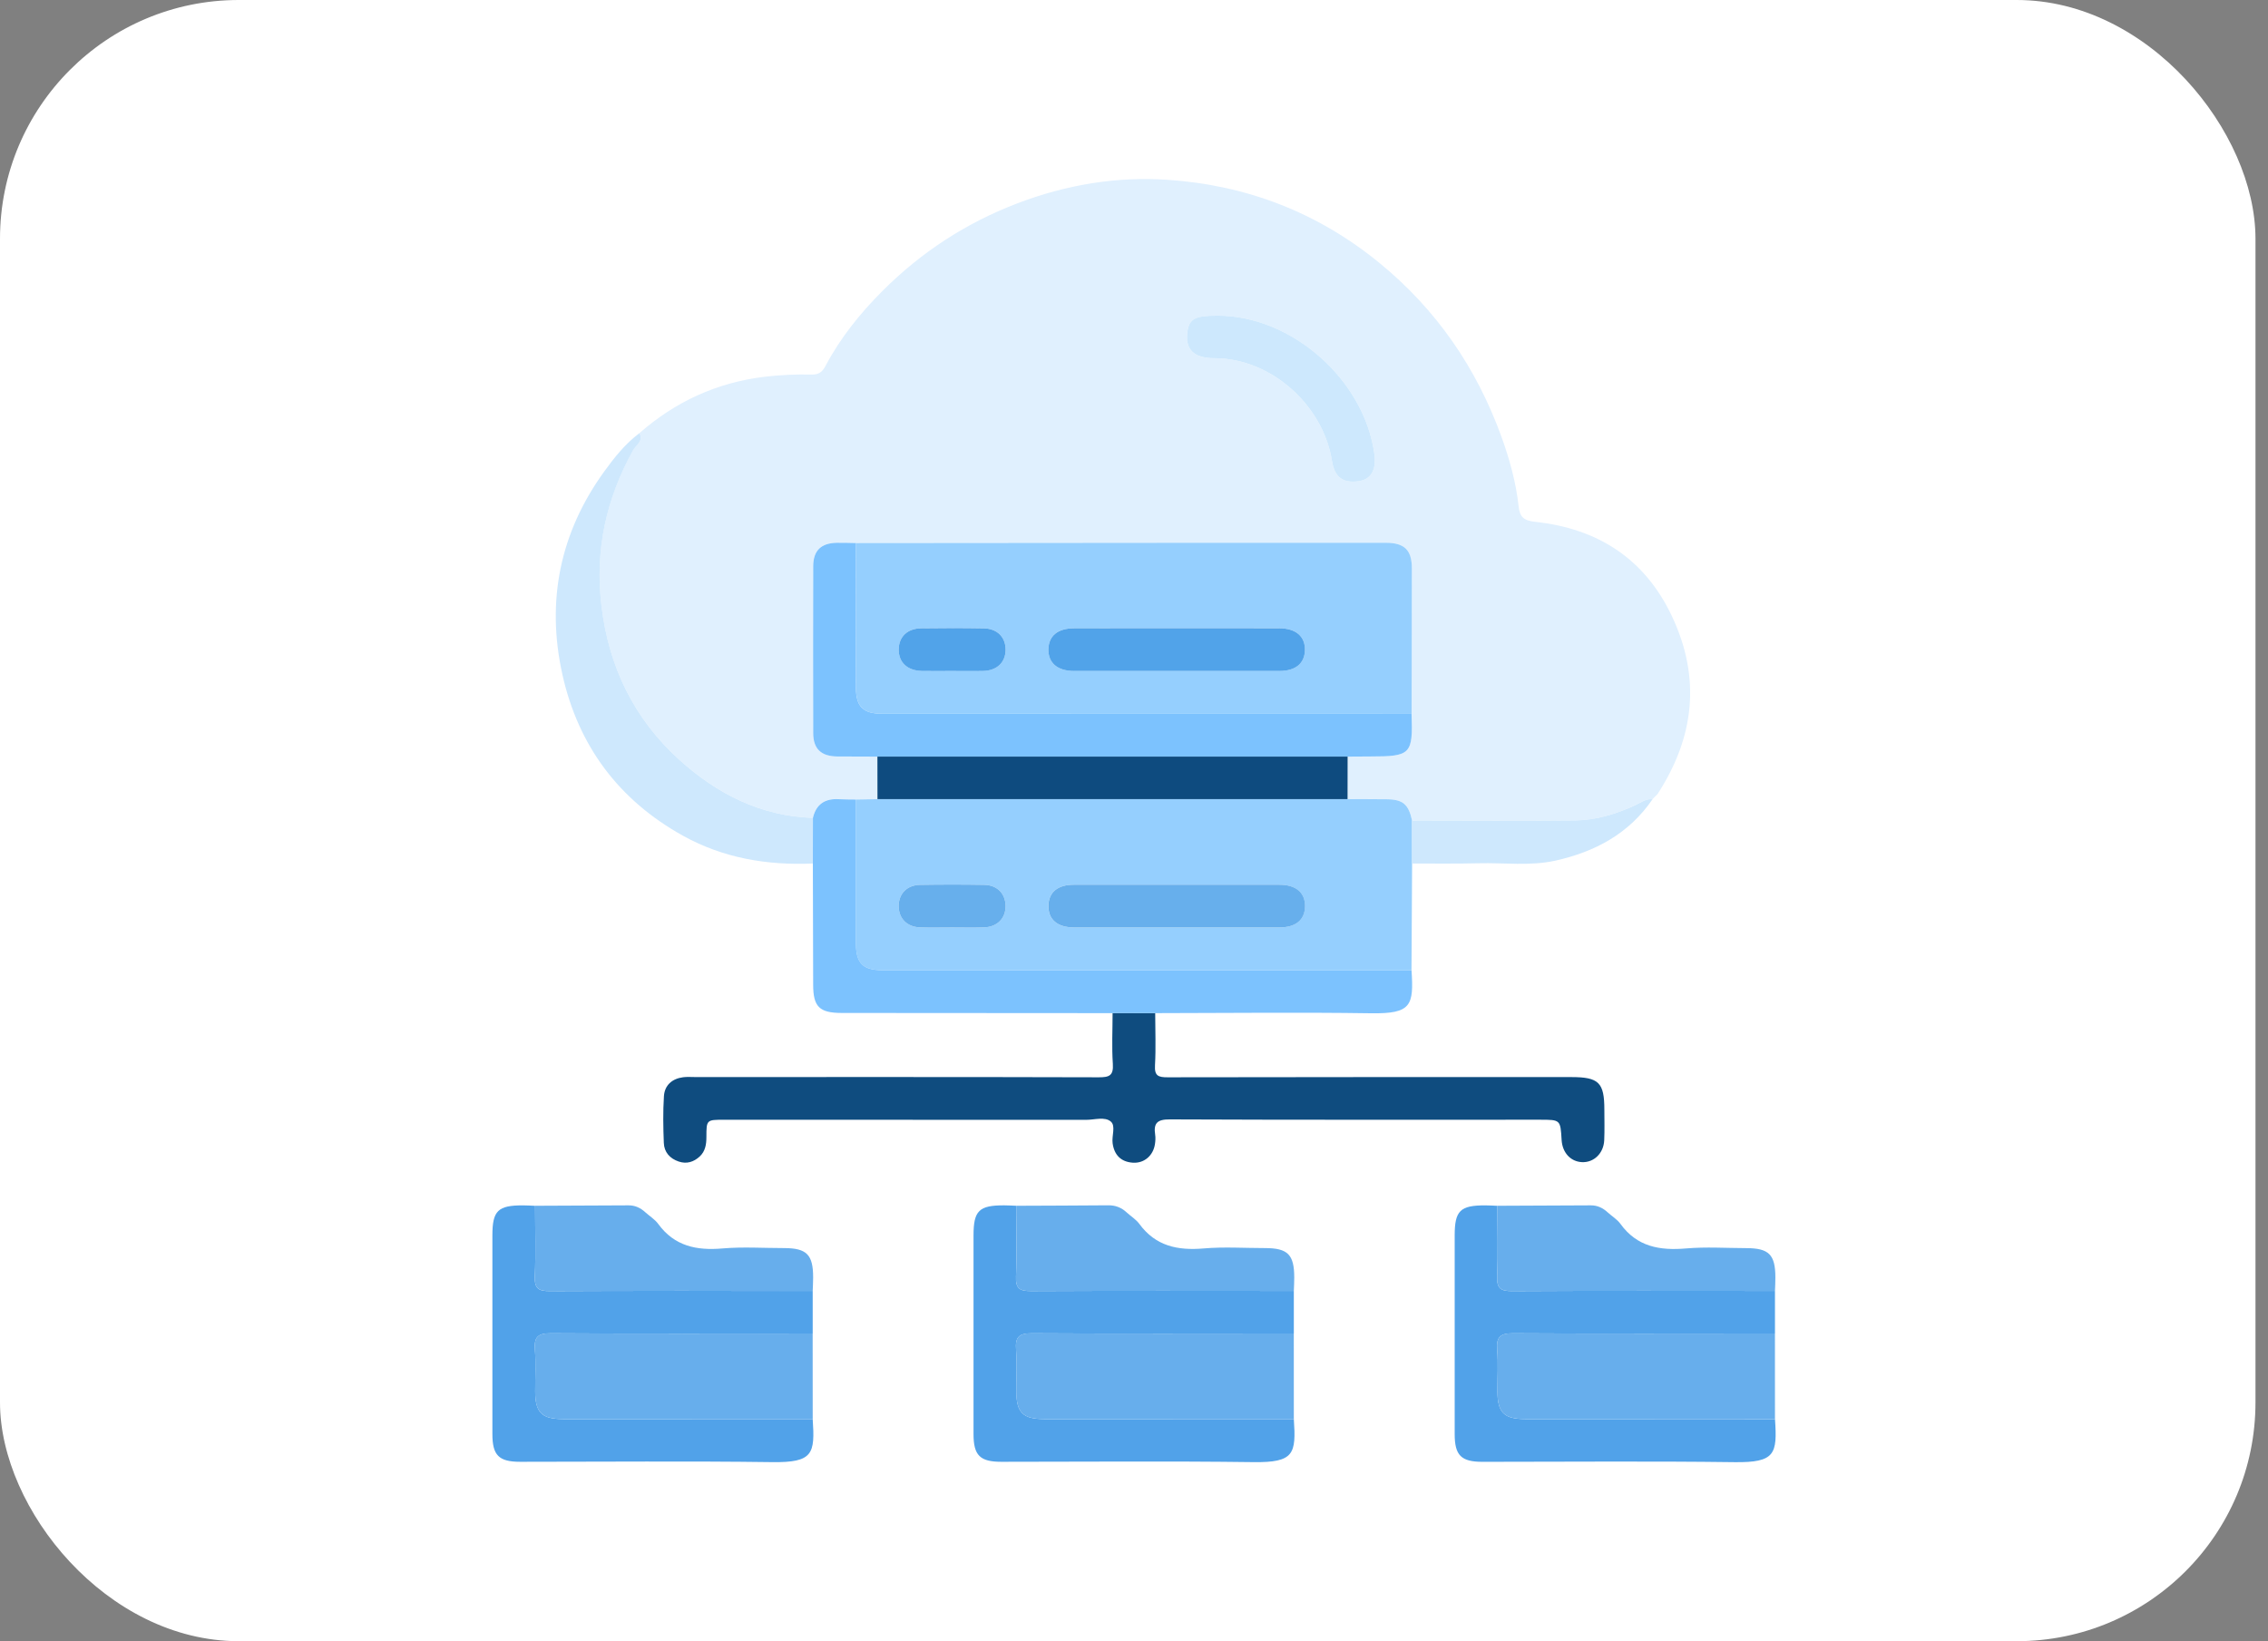 <svg width="152" height="110" viewBox="0 0 152 110" fill="none" xmlns="http://www.w3.org/2000/svg">
<rect x="0" y="0" width="152" height="110" fill="#808080" stroke="none"/>
<rect width="151.161" height="110" rx="16" fill="white"/>
<g clip-path="url(#clip0_60_50)">
<path d="M42.851 29.033C45.259 26.922 48.034 25.644 51.23 25.254C52.3 25.125 53.363 25.082 54.431 25.103C54.893 25.113 55.123 24.907 55.326 24.524C56.32 22.643 57.653 20.992 59.14 19.503C61.73 16.909 64.749 14.937 68.199 13.623C71.445 12.388 74.804 11.818 78.242 12.05C83.535 12.407 88.292 14.228 92.436 17.612C96.271 20.745 98.962 24.665 100.633 29.291C101.176 30.794 101.605 32.348 101.779 33.949C101.856 34.648 102.115 34.892 102.883 34.975C107.046 35.423 110.202 37.409 112.038 41.272C114.01 45.425 113.565 49.39 111.104 53.196C111.056 53.267 110.984 53.325 110.925 53.387C110.865 53.449 110.805 53.509 110.743 53.571L110.747 53.569C110.297 53.519 109.955 53.796 109.582 53.968C108.301 54.562 106.96 54.974 105.552 54.986C101.914 55.022 98.275 54.995 94.633 54.993C94.404 53.916 94.018 53.578 92.967 53.566C92.081 53.557 91.196 53.559 90.31 53.557C90.312 52.607 90.312 51.657 90.315 50.709C90.817 50.706 91.32 50.699 91.823 50.699C94.557 50.699 94.696 50.558 94.6 47.842C94.607 44.592 94.617 41.344 94.617 38.094C94.617 36.864 94.121 36.378 92.871 36.376C88.816 36.371 84.758 36.371 80.703 36.376C72.92 36.38 65.134 36.388 57.352 36.395C56.935 36.388 56.516 36.371 56.099 36.378C55.02 36.395 54.498 36.892 54.495 37.958C54.486 41.684 54.486 45.41 54.495 49.134C54.498 50.192 55.027 50.685 56.114 50.699C57.009 50.709 57.902 50.706 58.797 50.709C58.8 51.659 58.8 52.609 58.802 53.557C58.319 53.566 57.835 53.574 57.352 53.583C56.971 53.576 56.588 53.583 56.207 53.562C55.283 53.507 54.689 53.894 54.474 54.813C50.974 54.701 48.039 53.193 45.525 50.917C42.492 48.17 40.792 44.695 40.304 40.59C39.858 36.852 40.622 33.42 42.432 30.158C42.619 29.835 43.155 29.562 42.851 29.033ZM81.62 21.157C80.104 21.157 79.709 21.358 79.582 22.203C79.403 23.383 79.96 24.009 81.385 24.009C85.177 24.007 88.675 27.159 89.264 30.881C89.438 31.994 90.001 32.398 91.047 32.254C91.885 32.139 92.256 31.5 92.108 30.419C91.428 25.45 86.57 21.159 81.62 21.157Z" fill="#E0F0FE"/>
<path d="M90.312 53.562C91.198 53.564 92.084 53.559 92.97 53.571C94.021 53.583 94.406 53.918 94.636 54.998C94.636 55.957 94.638 56.919 94.638 57.879C94.624 60.265 94.61 62.651 94.598 65.035C82.778 65.033 70.959 65.03 59.14 65.028C57.835 65.028 57.366 64.559 57.364 63.254C57.359 60.033 57.359 56.809 57.356 53.588C57.84 53.578 58.324 53.571 58.807 53.562C69.31 53.562 79.81 53.562 90.312 53.562ZM78.864 62.163C81.158 62.163 83.454 62.166 85.747 62.161C86.834 62.158 87.432 61.663 87.456 60.77C87.48 59.839 86.86 59.301 85.737 59.298C81.148 59.296 76.559 59.296 71.969 59.298C70.885 59.298 70.284 59.796 70.26 60.689C70.236 61.625 70.852 62.158 71.977 62.161C74.275 62.166 76.568 62.163 78.864 62.163ZM63.803 62.163C64.517 62.163 65.233 62.182 65.946 62.158C66.849 62.127 67.411 61.541 67.392 60.694C67.373 59.885 66.825 59.32 65.96 59.306C64.531 59.282 63.102 59.282 61.675 59.306C60.773 59.32 60.21 59.921 60.229 60.768C60.248 61.577 60.797 62.127 61.661 62.158C62.374 62.182 63.09 62.163 63.803 62.163Z" fill="#95CFFE"/>
<path d="M77.421 67.905C77.421 69.068 77.474 70.236 77.407 71.396C77.364 72.109 77.627 72.208 78.259 72.205C87.275 72.186 96.293 72.191 105.309 72.191C107.15 72.191 107.523 72.557 107.523 74.369C107.523 75.056 107.545 75.743 107.514 76.427C107.473 77.303 106.817 77.928 106.027 77.892C105.259 77.858 104.708 77.257 104.658 76.401C104.579 75.049 104.579 75.049 103.214 75.049C94.943 75.049 86.674 75.063 78.403 75.027C77.558 75.022 77.299 75.276 77.419 76.058C77.45 76.262 77.435 76.477 77.404 76.683C77.287 77.463 76.674 77.983 75.913 77.928C75.113 77.87 74.675 77.403 74.567 76.626C74.498 76.13 74.79 75.463 74.445 75.171C74.041 74.828 73.361 75.056 72.803 75.056C64.711 75.049 56.622 75.051 48.53 75.051C47.355 75.051 47.343 75.051 47.343 76.204C47.343 76.702 47.271 77.162 46.893 77.514C46.493 77.882 46.019 78.031 45.487 77.851C44.894 77.652 44.513 77.226 44.489 76.604C44.448 75.561 44.429 74.512 44.496 73.471C44.544 72.737 45.04 72.299 45.782 72.201C46.045 72.167 46.318 72.189 46.586 72.189C55.602 72.189 64.62 72.179 73.636 72.205C74.347 72.208 74.634 72.09 74.582 71.303C74.505 70.173 74.565 69.037 74.565 67.902C75.513 67.905 76.468 67.905 77.421 67.905Z" fill="#0F4C7F"/>
<path d="M54.467 95.116C54.623 97.438 54.501 98.034 51.76 97.998C46.126 97.923 40.493 97.976 34.86 97.976C33.433 97.976 33 97.543 33 96.119C33 91.679 33 87.24 33 82.803C33 81.144 33.369 80.783 35.059 80.79C35.327 80.79 35.595 80.809 35.861 80.819C35.863 82.398 35.911 83.978 35.846 85.553C35.813 86.366 36.093 86.541 36.859 86.536C42.729 86.507 48.597 86.522 54.467 86.524C54.467 87.477 54.467 88.427 54.467 89.379C48.618 89.382 42.77 89.401 36.921 89.363C36.038 89.358 35.784 89.626 35.851 90.471C35.923 91.39 35.866 92.318 35.868 93.245C35.87 94.673 36.306 95.111 37.728 95.114C43.306 95.114 48.887 95.114 54.467 95.116Z" fill="#51A2E9"/>
<path d="M86.712 95.116C86.868 97.44 86.743 98.034 84.005 97.998C78.372 97.924 72.739 97.976 67.105 97.976C65.676 97.976 65.245 97.545 65.245 96.119C65.243 91.679 65.245 87.24 65.245 82.8C65.245 81.142 65.614 80.781 67.304 80.788C67.572 80.788 67.84 80.807 68.106 80.816C68.108 82.396 68.156 83.975 68.092 85.55C68.058 86.364 68.338 86.539 69.104 86.534C74.975 86.505 80.842 86.519 86.712 86.522C86.712 87.475 86.712 88.425 86.712 89.377C80.864 89.379 75.015 89.399 69.167 89.363C68.283 89.358 68.029 89.626 68.097 90.471C68.168 91.39 68.111 92.318 68.113 93.245C68.116 94.673 68.551 95.111 69.973 95.114C75.551 95.114 81.132 95.114 86.712 95.116Z" fill="#51A2E9"/>
<path d="M118.957 86.522C118.957 87.474 118.957 88.424 118.957 89.377C113.108 89.379 107.26 89.399 101.411 89.363C100.528 89.358 100.274 89.626 100.341 90.471C100.413 91.39 100.356 92.318 100.358 93.245C100.36 94.673 100.796 95.111 102.218 95.114C107.798 95.116 113.379 95.118 118.959 95.118C119.115 97.442 118.988 98.036 116.252 98C110.619 97.926 104.986 97.978 99.352 97.978C97.926 97.978 97.492 97.545 97.492 96.121C97.49 91.682 97.492 87.242 97.492 82.803C97.492 81.144 97.861 80.783 99.551 80.79C99.819 80.79 100.087 80.809 100.353 80.819C100.356 82.396 100.403 83.978 100.339 85.553C100.305 86.366 100.585 86.541 101.351 86.536C107.219 86.503 113.089 86.519 118.957 86.522Z" fill="#51A2E9"/>
<path d="M77.421 67.905C76.468 67.905 75.515 67.905 74.562 67.905C68.515 67.902 62.468 67.897 56.42 67.893C54.917 67.893 54.501 67.481 54.498 66.007C54.491 63.297 54.484 60.588 54.477 57.879C54.479 56.86 54.479 55.838 54.481 54.818C54.697 53.899 55.291 53.511 56.215 53.566C56.595 53.588 56.976 53.581 57.359 53.588C57.361 56.809 57.361 60.033 57.366 63.254C57.368 64.559 57.835 65.028 59.142 65.028C70.962 65.033 82.781 65.033 94.6 65.035C94.751 67.385 94.603 67.955 91.89 67.914C87.066 67.842 82.242 67.9 77.421 67.905Z" fill="#7CC2FE"/>
<path d="M54.479 54.816C54.477 55.835 54.477 56.857 54.474 57.877C51.414 58.006 48.487 57.52 45.777 56.017C41.463 53.624 38.755 49.981 37.692 45.212C36.598 40.291 37.522 35.703 40.505 31.587C41.185 30.648 41.91 29.741 42.851 29.035C43.155 29.564 42.619 29.837 42.437 30.165C40.627 33.425 39.863 36.857 40.309 40.597C40.797 44.702 42.497 48.177 45.53 50.924C48.044 53.198 50.979 54.706 54.479 54.816Z" fill="#CEE8FD"/>
<path d="M54.467 95.116C48.886 95.114 43.306 95.114 37.725 95.111C36.303 95.111 35.868 94.671 35.865 93.242C35.863 92.318 35.92 91.387 35.849 90.468C35.784 89.624 36.035 89.353 36.919 89.36C42.767 89.399 48.616 89.377 54.464 89.377C54.467 91.289 54.467 93.201 54.467 95.116Z" fill="#67AEEC"/>
<path d="M86.712 95.116C81.131 95.114 75.551 95.114 69.971 95.111C68.548 95.111 68.113 94.671 68.11 93.242C68.108 92.318 68.165 91.387 68.094 90.468C68.029 89.624 68.28 89.353 69.164 89.36C75.012 89.399 80.861 89.377 86.709 89.375C86.712 91.289 86.712 93.201 86.712 95.116Z" fill="#67AEEC"/>
<path d="M118.957 95.116C113.376 95.114 107.796 95.114 102.216 95.111C100.794 95.111 100.358 94.671 100.355 93.242C100.353 92.318 100.411 91.387 100.339 90.468C100.274 89.624 100.525 89.353 101.409 89.36C107.257 89.399 113.106 89.377 118.955 89.375C118.957 91.289 118.957 93.201 118.957 95.116Z" fill="#67AEEC"/>
<path d="M54.467 86.522C48.597 86.519 42.729 86.505 36.859 86.534C36.091 86.539 35.813 86.364 35.846 85.55C35.911 83.975 35.863 82.393 35.861 80.816C37.948 80.807 40.038 80.799 42.126 80.788C42.571 80.785 42.933 80.962 43.251 81.254C43.538 81.515 43.89 81.726 44.113 82.032C45.202 83.525 46.684 83.827 48.427 83.676C49.789 83.559 51.17 83.652 52.545 83.652C54.067 83.655 54.498 84.088 54.496 85.629C54.496 85.926 54.477 86.223 54.467 86.522Z" fill="#67AEEC"/>
<path d="M86.712 86.522C80.842 86.519 74.974 86.505 69.104 86.534C68.336 86.539 68.058 86.364 68.091 85.55C68.156 83.975 68.108 82.394 68.106 80.816C70.165 80.807 72.224 80.802 74.282 80.785C74.759 80.78 75.154 80.936 75.499 81.254C75.784 81.517 76.135 81.728 76.358 82.032C77.45 83.523 78.932 83.825 80.672 83.676C82.034 83.559 83.416 83.652 84.787 83.652C86.31 83.655 86.741 84.09 86.739 85.629C86.741 85.926 86.722 86.223 86.712 86.522Z" fill="#67AEEC"/>
<path d="M118.957 86.522C113.087 86.519 107.219 86.505 101.349 86.534C100.581 86.539 100.303 86.364 100.337 85.55C100.401 83.975 100.353 82.393 100.351 80.816C102.439 80.807 104.529 80.799 106.616 80.788C107.061 80.785 107.423 80.962 107.741 81.254C108.026 81.515 108.381 81.726 108.603 82.032C109.714 83.569 111.241 83.827 113.006 83.676C114.339 83.561 115.689 83.652 117.032 83.655C118.555 83.657 118.986 84.09 118.984 85.632C118.986 85.926 118.967 86.223 118.957 86.522Z" fill="#67AEEC"/>
<path d="M94.638 57.877C94.638 56.917 94.636 55.955 94.636 54.995C98.275 54.998 101.916 55.024 105.555 54.988C106.963 54.974 108.303 54.562 109.584 53.971C109.957 53.799 110.3 53.521 110.75 53.571C109.175 55.878 106.9 57.092 104.243 57.683C102.541 58.061 100.812 57.815 99.096 57.86C97.612 57.896 96.125 57.874 94.638 57.877Z" fill="#CEE8FD"/>
<path d="M110.745 53.571C110.805 53.509 110.865 53.449 110.927 53.387C110.867 53.449 110.807 53.511 110.745 53.571Z" fill="#CEE8FD"/>
<path d="M57.356 36.397C65.139 36.39 72.925 36.383 80.708 36.378C84.763 36.376 88.821 36.376 92.876 36.378C94.126 36.38 94.622 36.864 94.622 38.096C94.622 41.346 94.61 44.594 94.605 47.844C82.783 47.842 70.964 47.839 59.142 47.837C57.835 47.837 57.368 47.368 57.366 46.066C57.359 42.842 57.359 39.618 57.356 36.397ZM78.85 42.108C76.556 42.108 74.263 42.103 71.969 42.11C70.887 42.112 70.284 42.615 70.263 43.503C70.241 44.429 70.866 44.97 71.986 44.97C76.573 44.975 81.16 44.975 85.747 44.97C86.829 44.97 87.432 44.465 87.454 43.575C87.475 42.651 86.851 42.11 85.73 42.108C83.437 42.103 81.143 42.108 78.85 42.108ZM63.748 44.972C64.462 44.972 65.178 44.987 65.891 44.967C66.815 44.944 67.385 44.398 67.394 43.558C67.404 42.715 66.839 42.127 65.929 42.112C64.531 42.088 63.133 42.093 61.735 42.11C60.809 42.122 60.244 42.677 60.232 43.517C60.222 44.393 60.806 44.946 61.785 44.967C62.439 44.984 63.093 44.972 63.748 44.972Z" fill="#95CFFE"/>
<path d="M57.356 36.397C57.359 39.621 57.359 42.842 57.364 46.066C57.366 47.37 57.833 47.837 59.14 47.837C70.962 47.842 82.783 47.842 94.602 47.844C94.698 50.56 94.559 50.702 91.825 50.702C91.323 50.702 90.82 50.706 90.317 50.711C79.812 50.711 69.307 50.711 58.802 50.711C57.907 50.709 57.014 50.711 56.119 50.702C55.029 50.69 54.503 50.194 54.5 49.136C54.491 45.41 54.491 41.684 54.5 37.96C54.503 36.895 55.025 36.395 56.104 36.38C56.521 36.373 56.937 36.39 57.356 36.397Z" fill="#7CC2FE"/>
<path d="M58.803 50.711C69.308 50.711 79.813 50.711 90.317 50.711C90.315 51.661 90.315 52.612 90.313 53.562C79.81 53.562 69.31 53.562 58.807 53.562C58.805 52.612 58.805 51.661 58.803 50.711Z" fill="#0E4B7F"/>
<path d="M81.62 21.157C86.571 21.159 91.43 25.45 92.108 30.419C92.257 31.5 91.885 32.137 91.047 32.254C90.004 32.398 89.441 31.994 89.264 30.881C88.675 27.157 85.177 24.007 81.385 24.009C79.963 24.009 79.405 23.382 79.583 22.203C79.71 21.358 80.105 21.154 81.62 21.157Z" fill="#CDE8FD"/>
<path d="M78.865 62.163C76.571 62.163 74.275 62.166 71.982 62.161C70.854 62.158 70.241 61.625 70.265 60.689C70.287 59.796 70.888 59.298 71.975 59.298C76.564 59.294 81.153 59.294 85.743 59.298C86.865 59.298 87.485 59.839 87.462 60.77C87.438 61.663 86.839 62.158 85.752 62.161C83.454 62.166 81.158 62.163 78.865 62.163Z" fill="#67AFEC"/>
<path d="M63.803 62.163C63.09 62.163 62.374 62.182 61.661 62.158C60.796 62.127 60.248 61.577 60.229 60.768C60.21 59.921 60.772 59.32 61.675 59.306C63.104 59.282 64.533 59.282 65.96 59.306C66.825 59.32 67.373 59.885 67.392 60.694C67.411 61.541 66.848 62.127 65.946 62.158C65.233 62.182 64.519 62.163 63.803 62.163Z" fill="#67AFEC"/>
<path d="M78.85 42.108C81.144 42.108 83.438 42.103 85.731 42.11C86.851 42.112 87.476 42.653 87.455 43.577C87.433 44.467 86.83 44.97 85.748 44.972C81.161 44.977 76.574 44.977 71.987 44.972C70.867 44.972 70.242 44.429 70.263 43.505C70.285 42.617 70.888 42.115 71.97 42.112C74.264 42.103 76.557 42.108 78.85 42.108Z" fill="#51A3E9"/>
<path d="M63.748 44.972C63.095 44.972 62.439 44.984 61.785 44.97C60.806 44.948 60.22 44.395 60.232 43.52C60.241 42.679 60.809 42.124 61.735 42.112C63.133 42.093 64.531 42.091 65.929 42.115C66.839 42.129 67.404 42.715 67.394 43.56C67.385 44.4 66.815 44.946 65.891 44.97C65.175 44.987 64.462 44.972 63.748 44.972Z" fill="#51A3E9"/>
</g>
<defs>
<clipPath id="clip0_60_50">
<rect width="86" height="86" fill="white" transform="translate(33 12)"/>
</clipPath>
</defs>
</svg>
